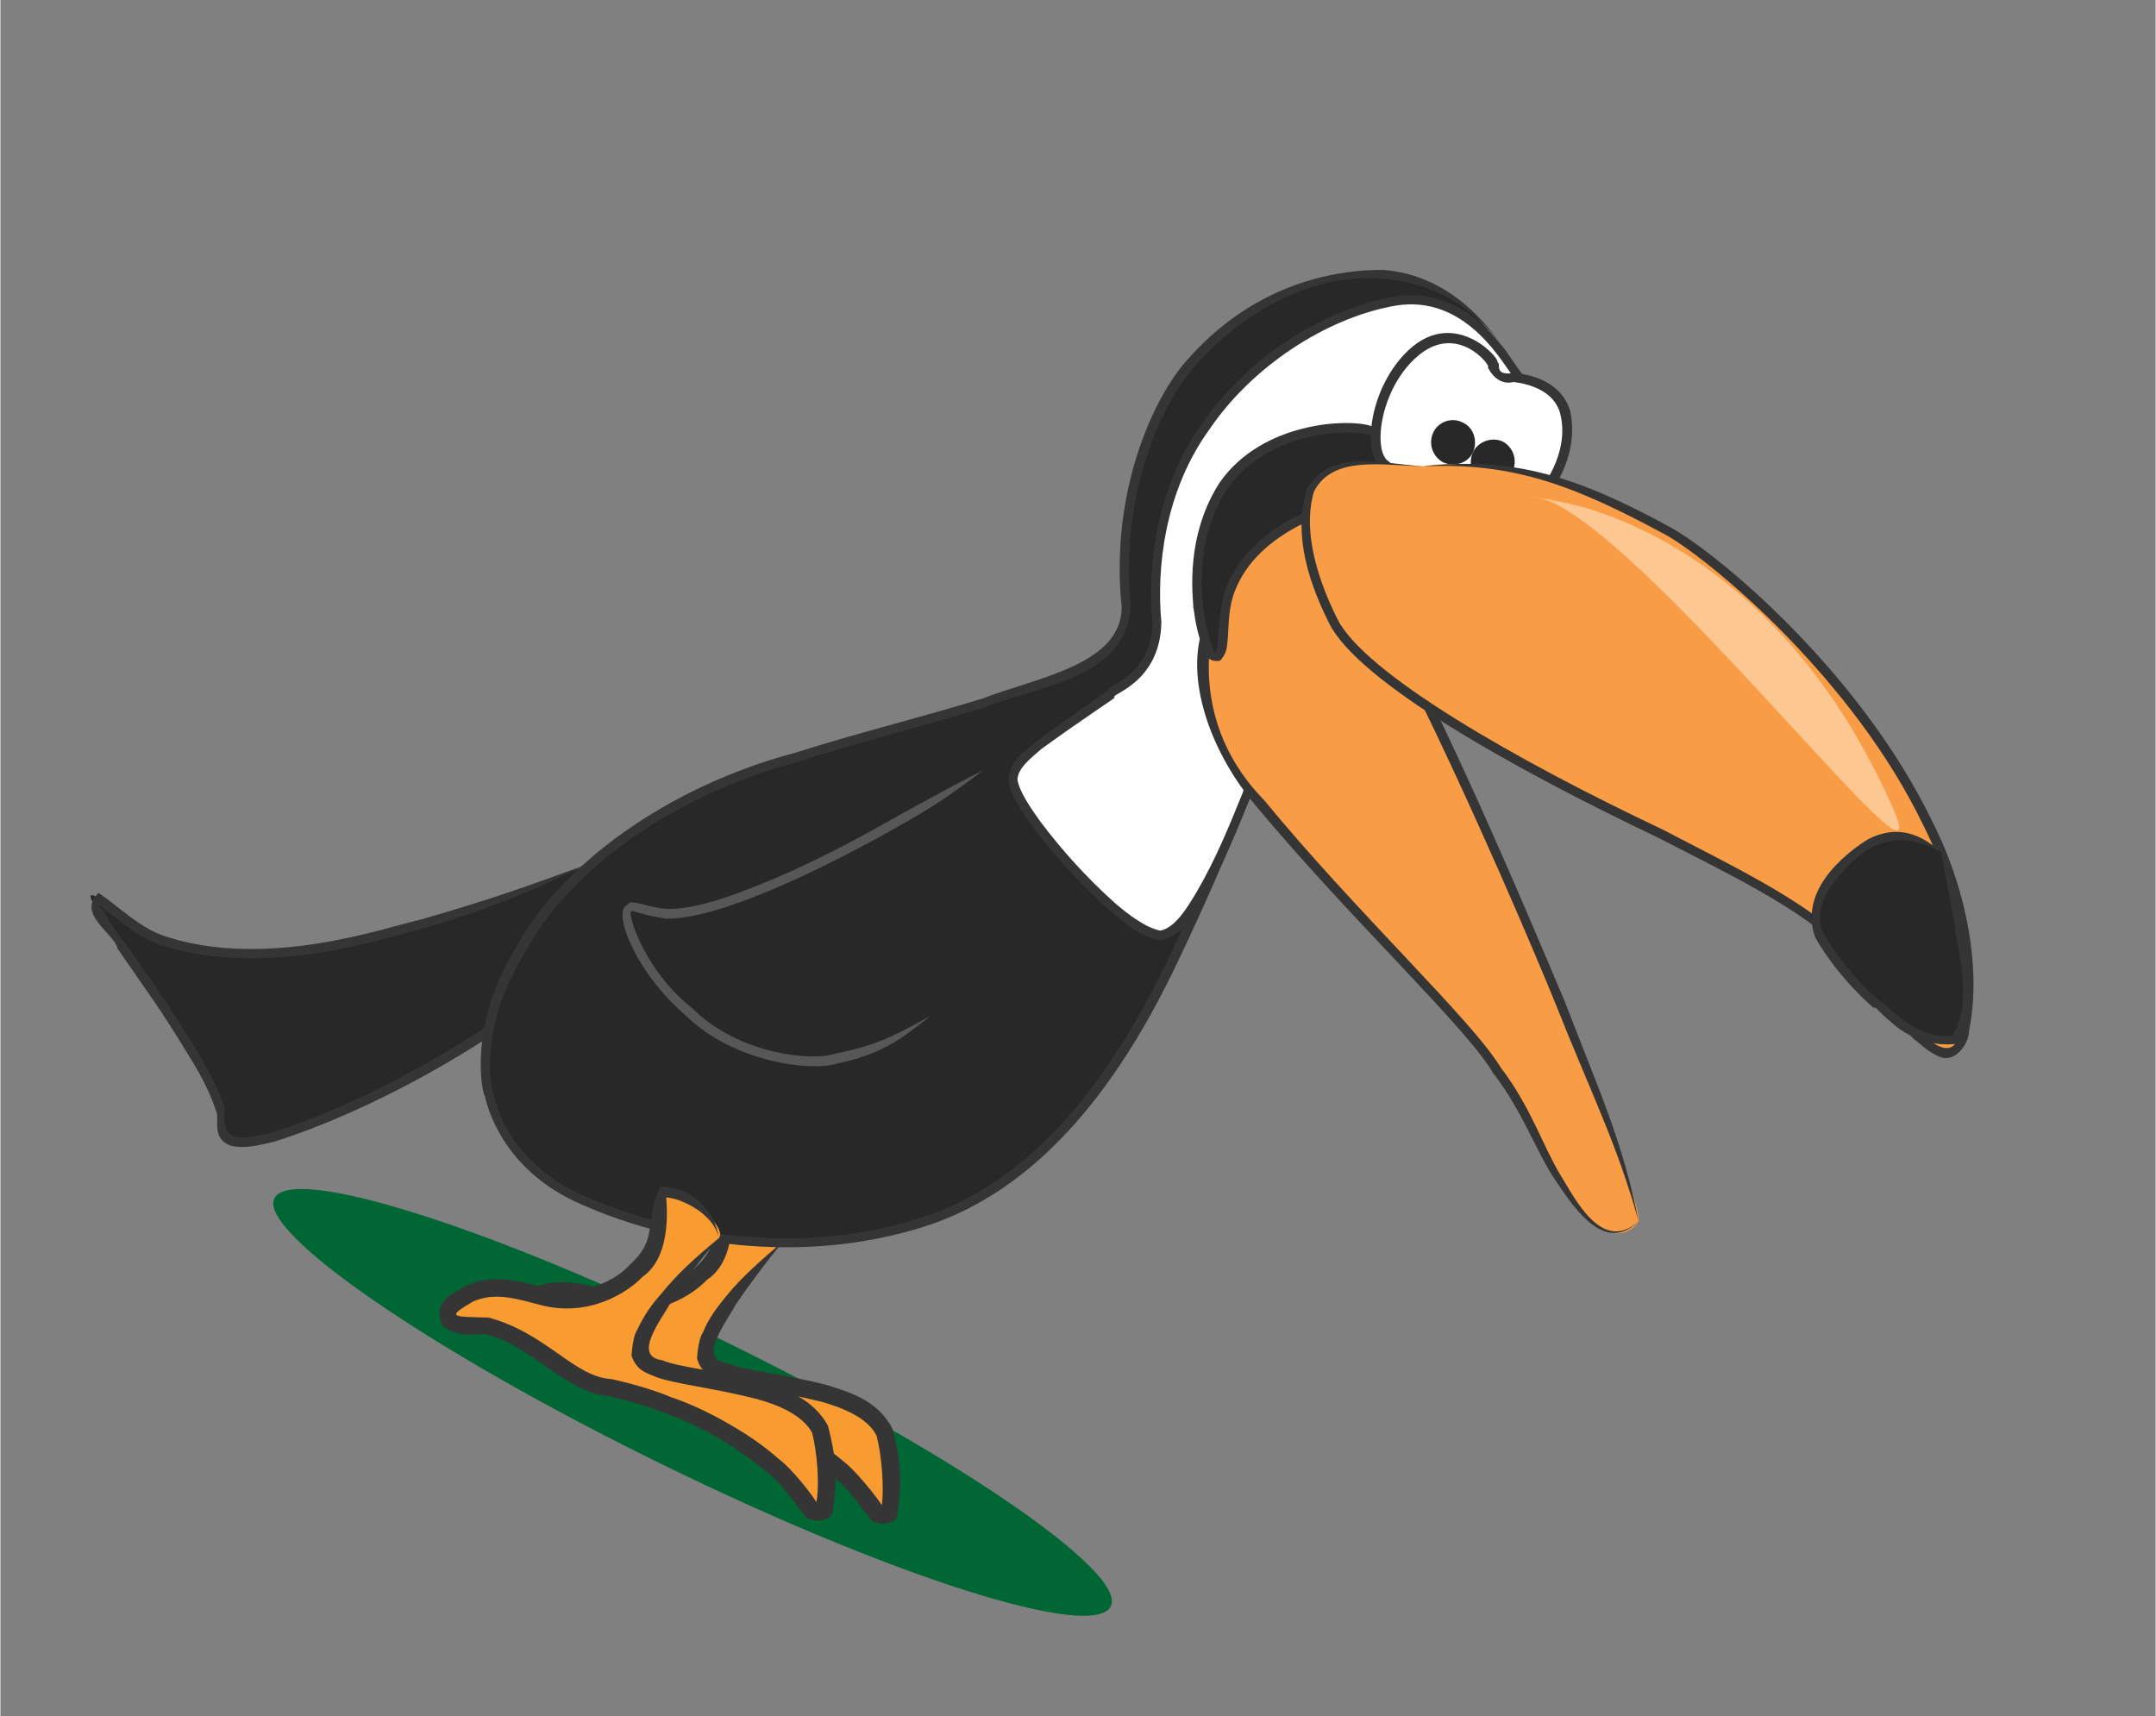 <?xml version="1.0" encoding="UTF-8"?>
<!DOCTYPE svg PUBLIC "-//W3C//DTD SVG 1.1//EN" "http://www.w3.org/Graphics/SVG/1.1/DTD/svg11.dtd">
<!-- Creator: CorelDRAW X7 -->
<svg xmlns="http://www.w3.org/2000/svg" xml:space="preserve" width="2.154in" height="1.715in" version="1.1" style="shape-rendering:geometricPrecision; text-rendering:geometricPrecision; image-rendering:optimizeQuality; fill-rule:evenodd; clip-rule:evenodd"
viewBox="0 0 2172 1730"
 xmlns:xlink="http://www.w3.org/1999/xlink">
 <rect x="0" y="0" width="2172" height="1730" fill="#808080" stroke="none"/>
 <defs>
  <style type="text/css">
   <![CDATA[
    .fil0 {fill:none}
    .fil1 {fill:#006633}
    .fil5 {fill:#FEFEFE;fill-rule:nonzero}
    .fil7 {fill:#FCC791;fill-rule:nonzero}
    .fil6 {fill:#F89C45;fill-rule:nonzero}
    .fil4 {fill:#F89C32;fill-rule:nonzero}
    .fil8 {fill:#585757;fill-rule:nonzero}
    .fil3 {fill:#353535;fill-rule:nonzero}
    .fil2 {fill:#282828;fill-rule:nonzero}
   ]]>
  </style>
 </defs>
 <g id="Layer_x0020_1">
  <rect class="fil0" width="2172" height="1730"/>
  <path class="fil1" d="M667 1476c233,114 435,178 452,143 17,-34 -158,-154 -391,-268 -233,-114 -435,-178 -452,-143 -16,34 158,154 391,268z"/>
  <path class="fil2" d="M597 869c0,0 -351,162 -471,58 -120,-104 107,149 98,209 -10,59 240,-66 302,-123 62,-57 71,-144 71,-144z"/>
  <path class="fil3" d="M589 872c-55,27 -93,43 -163,64 -37,8 -157,52 -266,16 -27,-10 -47,-31 -65,-43 3,-4 21,32 31,42 22,31 36,52 36,52 0,0 14,20 34,53 10,17 22,36 30,61 -4,37 17,31 46,25 103,-32 205,-97 236,-120 55,-45 72,-87 88,-145 -10,59 -24,105 -82,153 -32,24 -134,88 -239,121 -14,3 -27,7 -42,4 -22,-7 -11,-29 -16,-36 -7,-22 -19,-42 -29,-58 -20,-33 -34,-53 -34,-53 0,0 -14,-20 -36,-52 -3,-15 -42,-35 -19,-56 22,15 40,34 65,43 103,35 223,-8 259,-16 70,-20 109,-34 166,-55z"/>
  <path class="fil4" d="M789 1251c0,0 -84,81 -79,116 5,36 177,16 185,90 8,75 1,89 -25,51 -25,-38 -108,-90 -184,-105 -75,-14 -89,-69 -147,-64 -57,5 -4,-57 64,-32 68,26 138,-36 126,-86 -12,-50 74,16 60,30z"/>
  <path class="fil3" d="M789 1251c-18,22 -33,42 -48,64 -9,17 -39,55 -9,59 16,7 54,10 101,22 22,7 51,15 66,44 8,31 10,52 5,85 1,15 -29,12 -28,4 -6,-5 -9,-11 -13,-16 -7,-9 -15,-18 -24,-25 -17,-15 -35,-27 -51,-36 -31,-18 -53,-25 -53,-25 -1,0 -21,-9 -57,-17 -41,-3 -80,-52 -123,-62 -11,-2 -24,5 -44,-8 -13,-27 14,-34 23,-41 28,-13 58,-4 79,2 42,11 76,-11 87,-23 29,-27 14,-42 31,-79 32,1 55,24 58,52 -5,-26 -40,-41 -53,-41 1,4 8,59 -24,80 -13,14 -53,42 -104,28 -22,-6 -44,-13 -67,-3 -27,16 -20,15 17,16 58,16 86,60 124,62 36,8 59,18 59,18 0,0 23,7 56,26 16,9 35,21 54,37 15,12 45,51 37,45 3,-19 0,-53 -5,-72 -9,-18 -34,-28 -55,-34 -44,-11 -82,-15 -102,-22 -8,-4 -20,-6 -24,-22 1,-10 2,-20 6,-26 6,-15 15,-26 23,-36 17,-21 36,-37 58,-56z"/>
  <path class="fil2" d="M1540 397c0,0 -50,-121 -149,-121 -99,-1 -278,77 -256,343 7,91 -349,111 -503,221 -154,111 -257,357 82,407 372,54 451,-239 574,-525 31,-71 253,-186 252,-325z"/>
  <path class="fil3" d="M1540 397c-57,-145 -223,-156 -337,-27 -31,35 -75,125 -64,241 -4,73 -92,80 -147,102 -62,19 -127,35 -189,55 -127,34 -232,111 -275,193 -49,80 -32,143 -31,141 0,-3 7,68 95,105 82,36 213,61 337,20 127,-41 204,-167 252,-269 50,-105 83,-194 103,-237 106,-140 233,-171 256,-324 -17,154 -147,195 -248,327 -19,44 -52,133 -102,238 -48,103 -127,232 -258,274 -128,41 -260,16 -344,-21 -91,-38 -100,-115 -100,-111 -1,2 -19,-66 31,-148 45,-84 153,-163 281,-197 63,-20 128,-36 190,-55 54,-21 140,-34 140,-92 -12,-118 33,-212 65,-248 59,-68 133,-92 198,-92 69,5 118,59 147,125z"/>
  <path class="fil5" d="M1371 478c0,0 -166,39 -119,151 47,112 38,89 22,128 -16,38 -71,195 -109,186 -38,-9 -131,-114 -144,-152 -14,-39 151,-99 145,-153 -27,-247 200,-348 275,-335 75,14 214,211 -70,175z"/>
  <path class="fil3" d="M1371 478c-75,23 -163,77 -103,177 5,14 14,32 22,59 3,32 -21,54 -30,89 -13,32 -27,67 -46,101 -11,16 -20,37 -44,44 -23,-4 -38,-19 -53,-31 -30,-27 -55,-55 -77,-84 -10,-15 -21,-28 -24,-46 1,-22 18,-30 27,-39 45,-33 74,-52 74,-53 -6,-1 45,-15 44,-68 -5,-54 3,-135 50,-200 45,-66 119,-113 188,-127 78,-16 117,53 131,72 37,47 3,106 -39,108 -40,8 -77,4 -120,-2 43,3 81,5 118,-5 39,-6 66,-51 33,-97 -13,-18 -51,-82 -121,-67 -66,13 -139,60 -182,123 -46,63 -54,141 -49,195 -1,63 -54,73 -47,76 0,1 -30,20 -74,52 -9,8 -24,19 -24,31 2,12 13,28 23,42 21,28 46,56 75,82 14,12 31,25 46,28 15,-3 27,-23 36,-38 20,-34 34,-69 47,-101 8,-31 33,-62 29,-83 -7,-24 -17,-44 -22,-57 -25,-45 -28,-99 6,-127 28,-28 64,-43 106,-54z"/>
  <g id="_1459771728">
   <path class="fil6" d="M1651 1231c0,0 -36,62 -107,-94 -72,-155 -351,-334 -332,-471 18,-138 59,-164 118,-136 60,28 329,671 321,701z"/>
   <path class="fil3" d="M1651 1231c-36,36 -69,-20 -85,-43 -20,-31 -32,-68 -62,-107 -27,-46 -144,-155 -238,-268 -48,-56 -73,-132 -53,-183 10,-51 26,-82 27,-81 -1,5 19,-48 78,-28 53,24 74,97 111,159 65,131 126,279 147,328 35,91 59,142 75,223 -22,-79 -48,-129 -84,-220 -20,-49 -82,-196 -147,-327 -34,-61 -61,-136 -105,-154 -51,-18 -67,28 -67,24 8,-10 -88,136 26,253 92,112 210,222 238,269 30,39 42,78 60,108 15,24 42,80 79,47z"/>
  </g>
  <path class="fil2" d="M1487 484c0,0 -254,5 -254,146 0,102 -62,-55 0,-141 38,-53 140,-98 254,-5z"/>
  <path class="fil3" d="M1475 485c-38,6 -63,11 -106,22 -20,6 -101,26 -125,89 -6,15 -6,31 -7,47 -1,7 0,15 -8,23 -16,2 -14,-11 -18,-15 -8,-23 -8,-39 -9,-39 2,2 -12,-66 27,-126 43,-61 129,-64 151,-57 46,8 68,25 97,48 -33,-18 -55,-32 -98,-39 -21,-6 -102,-3 -142,54 -37,55 -24,121 -25,119 0,0 1,15 8,37 9,34 5,-29 15,-55 28,-70 111,-89 132,-95 44,-12 70,-13 108,-13z"/>
  <path class="fil5" d="M1477 472c0,0 12,78 57,46 46,-32 84,-140 -24,-138 0,0 -20,-58 -73,-34 -50,24 -100,175 40,126z"/>
  <path class="fil3" d="M1478 478c9,22 21,54 49,38 14,-4 57,-52 45,-99 -6,-23 -31,-30 -47,-32 -20,5 -28,-20 -26,-15 5,1 -31,-48 -73,-9 -36,33 -43,94 -27,104 21,19 46,13 72,8 -24,10 -49,24 -80,-2 -19,-16 -11,-81 28,-118 49,-46 97,14 89,12 6,0 -5,14 17,11 18,1 48,9 57,38 12,56 -33,104 -50,111 -42,18 -52,-26 -54,-47z"/>
  <path class="fil2" d="M1484 456c-5,11 -1,24 10,29 11,6 25,1 30,-10 5,-11 1,-24 -10,-30 -11,-5 -25,0 -30,11z"/>
  <path class="fil2" d="M1444 436c-5,11 -1,24 10,30 11,5 25,1 30,-10 5,-11 1,-25 -10,-30 -11,-6 -25,-1 -30,10z"/>
  <g id="_1459805104">
   <path class="fil6" d="M1434 470c0,0 103,-22 249,66 78,47 320,265 300,483 -10,101 -71,-1 -117,-58 -83,-101 -492,-220 -537,-364 -45,-144 24,-134 105,-127z"/>
   <path class="fil3" d="M1434 470c91,-10 155,10 250,62 51,29 191,147 263,296 37,73 49,153 37,211 0,13 -14,33 -30,26 -12,-5 -19,-13 -26,-18 -11,-12 -17,-20 -17,-20 -1,1 -21,-31 -58,-72 -40,-40 -111,-74 -183,-111 -145,-69 -302,-157 -331,-216 -25,-50 -35,-95 -22,-136 26,-41 76,-24 117,-22 -42,-1 -91,-11 -110,25 -11,35 0,82 23,128 26,55 182,144 328,213 71,37 142,71 184,112 39,44 58,74 59,73 1,0 6,8 17,19 10,11 36,32 40,-3 11,-55 -1,-134 -37,-205 -70,-146 -210,-264 -258,-292 -94,-51 -155,-74 -246,-70z"/>
   <path class="fil2" d="M1956 859c0,0 75,245 -26,183 -80,-50 -106,-118 -106,-118 0,0 50,-126 132,-65z"/>
   <path class="fil3" d="M1956 859c10,25 16,43 23,74 -1,17 24,71 -6,119 -33,4 -56,-11 -69,-23 -10,-8 -15,-16 -16,-13 0,0 -35,-29 -59,-71 -19,-53 42,-92 53,-99 31,-16 55,-4 74,13 -23,-12 -43,-18 -70,-5 -9,3 -67,50 -49,86 23,41 57,69 57,69 0,-2 6,5 17,14 13,11 34,24 56,21 23,-35 3,-94 3,-109 -6,-31 -9,-49 -14,-76z"/>
   <path class="fil7" d="M1910 837c5,1 5,-5 -2,-21 -93,-211 -234,-281 -310,-304 -22,-6 -38,-9 -47,-10 1,0 3,1 4,1 43,13 124,94 198,173 74,79 141,156 157,161zm-366 -336c0,0 3,1 7,1 -2,0 -5,-1 -7,-1z"/>
  </g>
  <path class="fil4" d="M724 1248c0,0 -84,81 -79,116 5,36 176,16 184,90 9,74 1,89 -24,51 -26,-38 -109,-90 -184,-105 -75,-14 -89,-69 -147,-64 -58,5 -5,-58 64,-32 68,26 137,-36 126,-86 -12,-50 73,16 60,30z"/>
  <path class="fil3" d="M724 1248c-19,22 -34,42 -48,64 -9,17 -40,55 -9,59 16,7 54,10 100,22 22,7 51,15 67,44 8,31 10,52 5,85 0,15 -29,12 -29,4 -6,-5 -8,-11 -13,-16 -7,-9 -14,-18 -23,-25 -18,-15 -36,-27 -51,-36 -32,-18 -54,-25 -54,-25 0,0 -21,-9 -57,-17 -41,-3 -79,-52 -122,-62 -11,-2 -24,5 -44,-8 -13,-27 14,-34 23,-41 27,-13 58,-4 79,2 42,11 76,-11 86,-23 30,-27 14,-42 31,-79 33,1 55,24 59,52 -5,-26 -41,-41 -53,-41 0,4 7,59 -24,80 -13,14 -53,42 -104,28 -23,-6 -45,-13 -67,-3 -27,16 -21,15 16,16 59,16 86,60 124,62 36,8 60,18 59,18 0,0 24,7 57,26 16,9 35,21 53,37 16,12 45,51 37,45 4,-19 1,-53 -4,-72 -10,-18 -34,-28 -56,-34 -43,-11 -82,-15 -101,-22 -9,-4 -20,-6 -25,-22 1,-10 2,-20 6,-26 7,-15 15,-26 24,-36 17,-21 35,-37 58,-56z"/>
  <path class="fil8" d="M991 776c-29,22 -50,37 -88,58 -21,12 -84,47 -146,71 -31,12 -62,21 -86,21 -27,-4 -36,-10 -34,-7 -8,-8 8,56 60,97 47,47 122,54 144,46 42,-8 64,-20 96,-38 -28,23 -50,39 -94,48 -24,8 -103,0 -153,-49 -51,-44 -74,-106 -58,-111 2,-7 21,3 39,4 22,1 53,-8 83,-20 61,-23 123,-58 144,-70 38,-21 60,-33 93,-50z"/>
 </g>
</svg>
